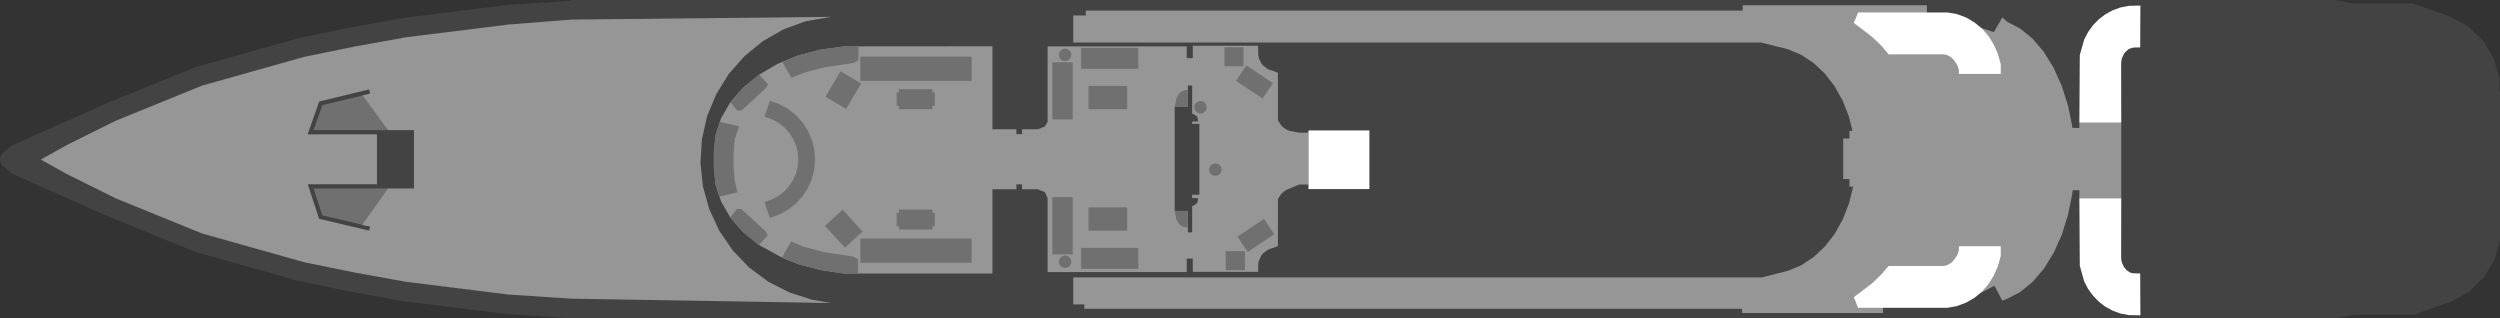 <?xml version="1.0" encoding="UTF-8" standalone="no"?>
<svg xmlns:ffdec="https://www.free-decompiler.com/flash" xmlns:xlink="http://www.w3.org/1999/xlink" ffdec:objectType="shape" height="152.0px" width="1194.05px" xmlns="http://www.w3.org/2000/svg">
  <rect width="100%" height="100%" fill="#333333" stroke="none"/>
  <g transform="matrix(1.0, 0.0, 0.0, 1.0, 386.75, 80.5)">
    <path d="M765.6 -78.85 L783.55 -72.6 792.25 -67.75 799.35 -60.85 804.35 -52.45 806.95 -43.1 806.95 -37.1 807.3 -37.1 807.3 34.1 804.7 43.45 799.65 51.9 792.6 58.75 783.9 63.6 765.95 69.85 737.7 69.85 728.6 71.5 -114.4 71.5 -144.65 69.5 -194.3 63.35 -219.0 58.85 -243.65 53.8 -293.35 39.85 -335.4 22.75 -381.05 2.4 -384.6 -0.5 -386.15 -2.05 -386.75 -4.1 -386.75 -4.5 -386.15 -6.55 -384.6 -8.1 -381.05 -11.0 -335.4 -31.35 -293.35 -48.45 -243.65 -62.4 -219.0 -67.45 -194.3 -71.9 -144.65 -78.1 -114.4 -80.1 -114.4 -80.5 728.3 -80.5 737.35 -78.85 765.6 -78.85" fill="#434343" fill-rule="evenodd" stroke="none"/>
    <path d="M589.4 -55.75 L594.05 -48.2 597.95 -39.55 601.0 -30.05 603.05 -19.9 603.1 -19.4 606.4 -19.4 606.4 -21.9 626.4 -21.9 626.4 14.2 606.4 14.2 606.4 10.35 603.2 10.35 603.05 11.9 601.0 22.05 598.05 31.55 594.15 40.2 589.5 47.75 584.15 54.05 578.25 58.9 571.95 62.2 569.6 63.15 565.85 55.95 557.9 60.15 537.5 65.25 533.3 65.25 533.3 65.35 512.6 65.35 512.6 69.0 445.3 69.0 445.3 67.0 131.15 67.0 131.15 64.9 125.85 64.9 125.85 52.0 454.8 52.0 467.3 48.8 473.55 46.2 479.45 42.3 484.8 37.3 489.5 31.25 493.35 24.35 496.35 16.7 498.35 8.65 496.6 8.65 496.6 5.0 493.6 5.0 493.6 -14.35 496.6 -14.35 496.6 -18.0 498.05 -18.0 496.3 -24.95 493.3 -32.55 489.4 -39.45 484.7 -45.5 479.35 -50.5 473.45 -54.35 467.15 -57.0 454.35 -60.2 125.85 -60.2 125.85 -73.1 131.85 -73.1 131.85 -75.45 445.6 -75.45 445.6 -78.0 533.6 -78.0 533.6 -74.3 537.65 -74.3 565.55 -65.15 569.6 -72.2 571.85 -70.15 578.15 -66.85 584.05 -62.05 589.4 -55.75" fill="#969696" fill-rule="evenodd" stroke="none"/>
    <path d="M182.65 -39.65 L180.6 -39.65 180.6 -29.6 174.3 -29.6 174.3 20.25 180.6 20.25 180.6 30.5 182.65 30.5 182.65 17.95 182.7 17.9 184.1 17.25 184.9 16.55 185.35 15.6 185.4 14.1 182.65 14.1 182.65 12.5 186.1 12.5 186.1 -21.35 182.65 -21.35 182.65 -22.45 185.4 -22.45 185.35 -23.95 184.9 -24.9 184.1 -25.6 182.7 -26.2 182.65 -26.25 182.65 -39.65 M98.7 -18.75 L98.7 -16.45 101.4 -16.45 101.4 -18.75 108.95 -18.75 112.3 -20.1 113.6 -22.3 113.6 -58.35 180.05 -58.35 180.05 -52.75 182.95 -52.75 182.95 -58.65 214.15 -58.65 214.25 -53.95 214.55 -52.65 215.7 -50.2 216.55 -49.2 218.7 -47.55 219.95 -47.0 221.25 -46.7 222.95 -45.95 223.6 -45.85 223.6 -23.05 225.2 -20.6 226.3 -19.55 227.6 -18.7 228.95 -18.05 233.7 -17.15 238.2 -17.15 238.2 7.65 233.7 7.65 227.6 10.2 226.3 11.1 225.2 12.15 223.6 14.55 223.6 37.15 222.95 37.25 221.25 37.95 219.95 38.3 218.7 38.85 216.55 40.45 215.7 41.5 214.55 43.95 214.25 45.25 214.15 49.35 182.95 49.35 182.95 43.0 180.05 43.0 180.05 49.45 113.6 49.45 113.6 14.1 112.3 11.25 108.95 9.9 101.4 9.9 101.4 7.55 98.7 7.55 98.7 9.9 87.25 9.9 87.25 50.15 16.5 50.15 5.3 48.5 -5.4 45.7 -13.3 42.5 -24.25 36.5 -31.85 30.35 -37.95 23.35 -42.35 15.75 -45.0 7.7 -45.8 -0.6 -45.8 -7.7 -45.0 -15.95 -42.35 -24.05 -37.9 -31.7 -31.75 -38.7 -24.15 -44.85 -15.3 -50.05 -5.35 -54.1 5.35 -56.85 16.55 -58.35 87.25 -58.4 87.25 -18.75 98.7 -18.75" fill="#969696" fill-rule="evenodd" stroke="none"/>
    <path d="M-217.25 -58.3 L-192.85 -62.7 -143.8 -68.8 -113.85 -71.15 10.15 -72.45 -1.95 -70.35 -12.6 -66.45 -22.45 -60.8 -31.2 -53.65 -38.7 -45.15 -44.65 -35.5 -49.0 -25.05 -51.5 -14.0 -52.2 -2.65 -51.0 8.6 -47.95 19.5 -43.15 29.8 -36.75 39.15 -28.9 47.3 -19.8 54.05 -9.7 59.2 1.1 62.65 10.15 64.25 -113.85 62.15 -143.8 60.2 -192.85 54.1 -217.25 49.7 -241.45 44.75 -290.3 31.0 -331.55 14.2 -354.9 2.6 -367.25 -4.3 -354.9 -11.2 -331.55 -22.8 -290.3 -39.6 -241.45 -53.35 -217.25 -58.3 M-189.05 -18.35 L-201.4 -18.35 -218.2 -23.15 -213.5 -34.9 -210.0 -35.85 -210.45 -37.8 -234.3 -32.0 -239.8 -16.35 -206.7 -16.35 -206.7 7.5 -239.75 7.5 -234.35 24.0 -210.45 29.65 -210.0 27.7 -213.7 27.0 -218.4 18.35 -201.4 9.5 -189.05 9.5 -189.05 -18.35" fill="#969696" fill-rule="evenodd" stroke="none"/>
    <path d="M216.95 24.05 L221.85 31.4 209.2 39.85 204.3 32.5 216.95 24.05" fill="#707070" fill-rule="evenodd" stroke="none"/>
    <path d="M207.85 48.55 L198.7 48.55 198.7 39.45 207.85 39.45 207.85 48.55" fill="#707070" fill-rule="evenodd" stroke="none"/>
    <path d="M216.3 -33.45 L203.6 -41.85 208.5 -49.25 221.2 -40.8 216.3 -33.45" fill="#707070" fill-rule="evenodd" stroke="none"/>
    <path d="M207.15 -57.95 L207.15 -48.85 198.05 -48.85 198.05 -57.95 207.15 -57.95" fill="#707070" fill-rule="evenodd" stroke="none"/>
    <path d="M129.6 -57.65 L156.95 -57.65 156.95 -47.65 129.6 -47.65 129.6 -57.65" fill="#707070" fill-rule="evenodd" stroke="none"/>
    <path d="M133.15 -28.35 L133.15 -39.45 151.6 -39.45 151.6 -28.35 133.15 -28.35" fill="#707070" fill-rule="evenodd" stroke="none"/>
    <path d="M24.15 -41.9 L24.15 -53.45 77.3 -53.45 77.3 -41.9 24.15 -41.9" fill="#707070" fill-rule="evenodd" stroke="none"/>
    <path d="M24.15 45.0 L24.15 33.45 77.3 33.45 77.3 45.0 24.15 45.0" fill="#707070" fill-rule="evenodd" stroke="none"/>
    <path d="M115.85 -23.45 L115.85 -50.75 125.6 -50.75 125.6 -23.45 115.85 -23.45" fill="#707070" fill-rule="evenodd" stroke="none"/>
    <path d="M119.5 -52.5 L118.95 -53.95 119.2 -55.5 120.15 -56.7 121.6 -57.3 123.15 -57.05 124.4 -56.05 124.95 -54.6 124.7 -53.05 123.7 -51.85 122.25 -51.25 120.7 -51.5 119.5 -52.5" fill="#707070" fill-rule="evenodd" stroke="none"/>
    <path d="M129.6 47.9 L129.6 37.9 156.95 37.9 156.95 47.9 129.6 47.9" fill="#707070" fill-rule="evenodd" stroke="none"/>
    <path d="M151.6 29.65 L133.15 29.65 133.15 18.55 151.6 18.55 151.6 29.65" fill="#707070" fill-rule="evenodd" stroke="none"/>
    <path d="M125.6 13.65 L125.6 41.0 115.85 41.0 115.85 13.65 125.6 13.65" fill="#707070" fill-rule="evenodd" stroke="none"/>
    <path d="M120.7 41.75 L122.25 41.5 123.7 42.05 124.7 43.3 124.95 44.85 124.4 46.3 123.15 47.25 121.6 47.5 120.15 46.95 119.2 45.75 118.95 44.2 119.5 42.75 120.7 41.75" fill="#707070" fill-rule="evenodd" stroke="none"/>
    <path d="M192.5 -2.25 L194.05 -2.5 195.5 -1.95 196.5 -0.7 196.75 0.85 196.15 2.3 194.95 3.25 193.4 3.5 191.95 2.95 190.95 1.75 190.7 0.2 191.3 -1.25 192.5 -2.25" fill="#707070" fill-rule="evenodd" stroke="none"/>
    <path d="M188.4 -31.7 L189.35 -30.5 189.6 -28.95 189.05 -27.5 187.85 -26.5 186.3 -26.25 184.85 -26.85 183.85 -28.05 183.6 -29.6 184.15 -31.05 185.4 -32.05 186.95 -32.3 188.4 -31.7" fill="#707070" fill-rule="evenodd" stroke="none"/>
    <path d="M180.6 28.1 L179.65 28.1 178.9 28.0 178.15 27.75 177.45 27.35 176.85 26.9 176.35 26.35 175.15 24.5 174.3 20.25 180.6 20.25 180.6 28.1" fill="#707070" fill-rule="evenodd" stroke="none"/>
    <path d="M177.5 -36.75 L178.9 -37.35 179.65 -37.5 180.6 -37.5 180.6 -29.6 174.3 -29.6 175.2 -33.9 176.35 -35.7 176.9 -36.3 177.5 -36.75" fill="#707070" fill-rule="evenodd" stroke="none"/>
    <path d="M42.6 -28.35 L42.6 -29.9 41.5 -29.9 41.5 -36.35 42.6 -36.35 42.6 -37.9 58.6 -37.9 58.6 -36.35 59.7 -36.35 59.7 -29.9 58.6 -29.9 58.6 -28.35 42.6 -28.35" fill="#707070" fill-rule="evenodd" stroke="none"/>
    <path d="M14.7 -46.45 L24.55 -40.65 17.35 -28.5 7.5 -34.3 14.7 -46.45" fill="#707070" fill-rule="evenodd" stroke="none"/>
    <path d="M15.7 19.65 L25.2 30.1 16.8 37.8 7.25 27.4 15.7 19.65" fill="#707070" fill-rule="evenodd" stroke="none"/>
    <path d="M7.05 -48.35 L-2.6 -45.85 -8.75 -43.35 -13.1 -50.9 -5.35 -54.1 5.35 -56.85 16.55 -58.35 23.25 -58.4 23.25 -51.75 20.85 -50.45 7.05 -48.35 M-32.5 -27.75 L-34.6 -27.65 -37.9 -31.7 -31.75 -38.7 -24.15 -44.85 -19.85 -40.2 -21.4 -38.0 -32.5 -27.75" fill="#707070" fill-rule="evenodd" stroke="none"/>
    <path d="M59.7 27.6 L58.6 27.6 58.6 29.15 42.6 29.15 42.6 27.6 41.5 27.6 41.5 21.15 42.6 21.15 42.6 19.6 58.6 19.6 58.6 21.15 59.7 21.15 59.7 27.6" fill="#707070" fill-rule="evenodd" stroke="none"/>
    <path d="M-21.55 29.55 L-20.0 31.8 -24.25 36.5 -31.85 30.35 -37.95 23.35 -34.75 19.25 -32.65 19.35 -21.55 29.55 M23.1 43.35 L23.1 50.15 16.5 50.15 5.3 48.5 -5.4 45.7 -13.3 42.5 -8.9 34.9 -2.75 37.4 6.85 39.9 20.65 42.0 23.1 43.35" fill="#707070" fill-rule="evenodd" stroke="none"/>
    <path d="M-14.8 -30.9 L-10.6 -28.6 -6.8 -25.7 -3.55 -22.15 -0.95 -18.15 1.0 -13.8 2.15 -9.15 2.55 -4.4 2.15 0.4 1.0 5.0 -0.95 9.4 -3.55 13.4 -6.8 16.9 -10.6 19.85 -14.8 22.1 -19.05 23.55 -21.65 16.0 -18.05 14.75 -15.0 13.1 -12.25 11.0 -9.9 8.45 -8.0 5.55 -6.6 2.4 -5.75 -0.95 -5.45 -4.4 -5.75 -7.85 -6.6 -11.15 -8.0 -14.35 -9.9 -17.25 -12.25 -19.75 -15.0 -21.9 -18.05 -23.55 -21.65 -24.75 -19.05 -32.35 -14.8 -30.9" fill="#707070" fill-rule="evenodd" stroke="none"/>
    <path d="M-45.0 -15.95 L-42.95 -22.25 -33.75 -20.2 -35.8 -14.05 -36.45 -7.25 -36.45 -1.05 -35.8 5.75 -34.55 11.35 -43.1 13.35 -45.0 7.7 -45.8 -0.6 -45.8 -7.7 -45.0 -15.95" fill="#707070" fill-rule="evenodd" stroke="none"/>
    <path d="M-213.5 -34.9 L-201.4 -18.35 -237.0 -18.35 -232.8 -30.3 -213.5 -34.9" fill="#707070" fill-rule="evenodd" stroke="none"/>
    <path d="M-232.8 22.35 L-237.0 9.5 -201.4 9.5 -213.7 26.85 -232.8 22.35" fill="#707070" fill-rule="evenodd" stroke="none"/>
    <path d="M267.3 -18.2 L267.3 9.8 238.2 9.8 238.2 -18.2 267.3 -18.2" fill="#ffffff" fill-rule="evenodd" stroke="none"/>
    <path d="M635.55 -77.85 L635.45 -57.85 632.25 -57.8 630.55 -57.3 629.75 -56.9 628.3 -55.6 627.65 -54.7 626.7 -52.6 626.45 -51.35 626.35 -49.8 626.4 -21.9 606.4 -21.9 606.6 -54.2 608.75 -61.75 610.6 -65.25 612.95 -68.5 615.7 -71.3 618.85 -73.7 622.35 -75.6 626.05 -76.95 630.0 -77.7 635.55 -77.85" fill="#ffffff" fill-rule="evenodd" stroke="none"/>
    <path d="M608.75 54.05 L606.6 46.45 606.4 14.2 626.4 14.2 626.35 42.1 626.45 43.65 626.7 44.85 627.65 47.0 629.0 48.6 630.55 49.6 631.4 49.9 632.25 50.05 635.45 50.1 635.55 70.1 630.0 70.0 626.05 69.25 622.35 67.9 618.85 66.0 615.7 63.6 612.95 60.75 610.6 57.55 608.75 54.05" fill="#ffffff" fill-rule="evenodd" stroke="none"/>
    <path d="M543.75 45.9 L544.85 45.25 545.9 44.35 546.9 43.15 547.8 41.75 548.55 40.15 548.85 39.0 548.85 37.1 568.85 37.1 568.85 41.75 567.4 46.9 565.5 51.15 563.05 55.1 560.0 58.65 556.4 61.65 552.4 64.0 548.0 65.65 543.4 66.5 500.7 66.5 498.7 61.45 507.4 54.8 511.85 50.55 515.3 46.5 541.6 46.5 542.65 46.3 543.75 45.9" fill="#ffffff" fill-rule="evenodd" stroke="none"/>
    <path d="M498.7 -69.55 L500.7 -74.55 543.4 -74.55 548.0 -73.75 552.4 -72.1 556.4 -69.7 560.0 -66.75 563.05 -63.2 565.5 -59.25 567.4 -55.0 568.85 -49.85 568.85 -45.2 548.85 -45.2 548.85 -47.1 548.55 -48.2 547.8 -49.85 546.9 -51.25 545.9 -52.45 544.85 -53.35 543.75 -53.95 542.65 -54.35 541.6 -54.55 515.3 -54.55 511.85 -58.65 507.4 -62.9 498.7 -69.55" fill="#ffffff" fill-rule="evenodd" stroke="none"/>
  </g>
</svg>
